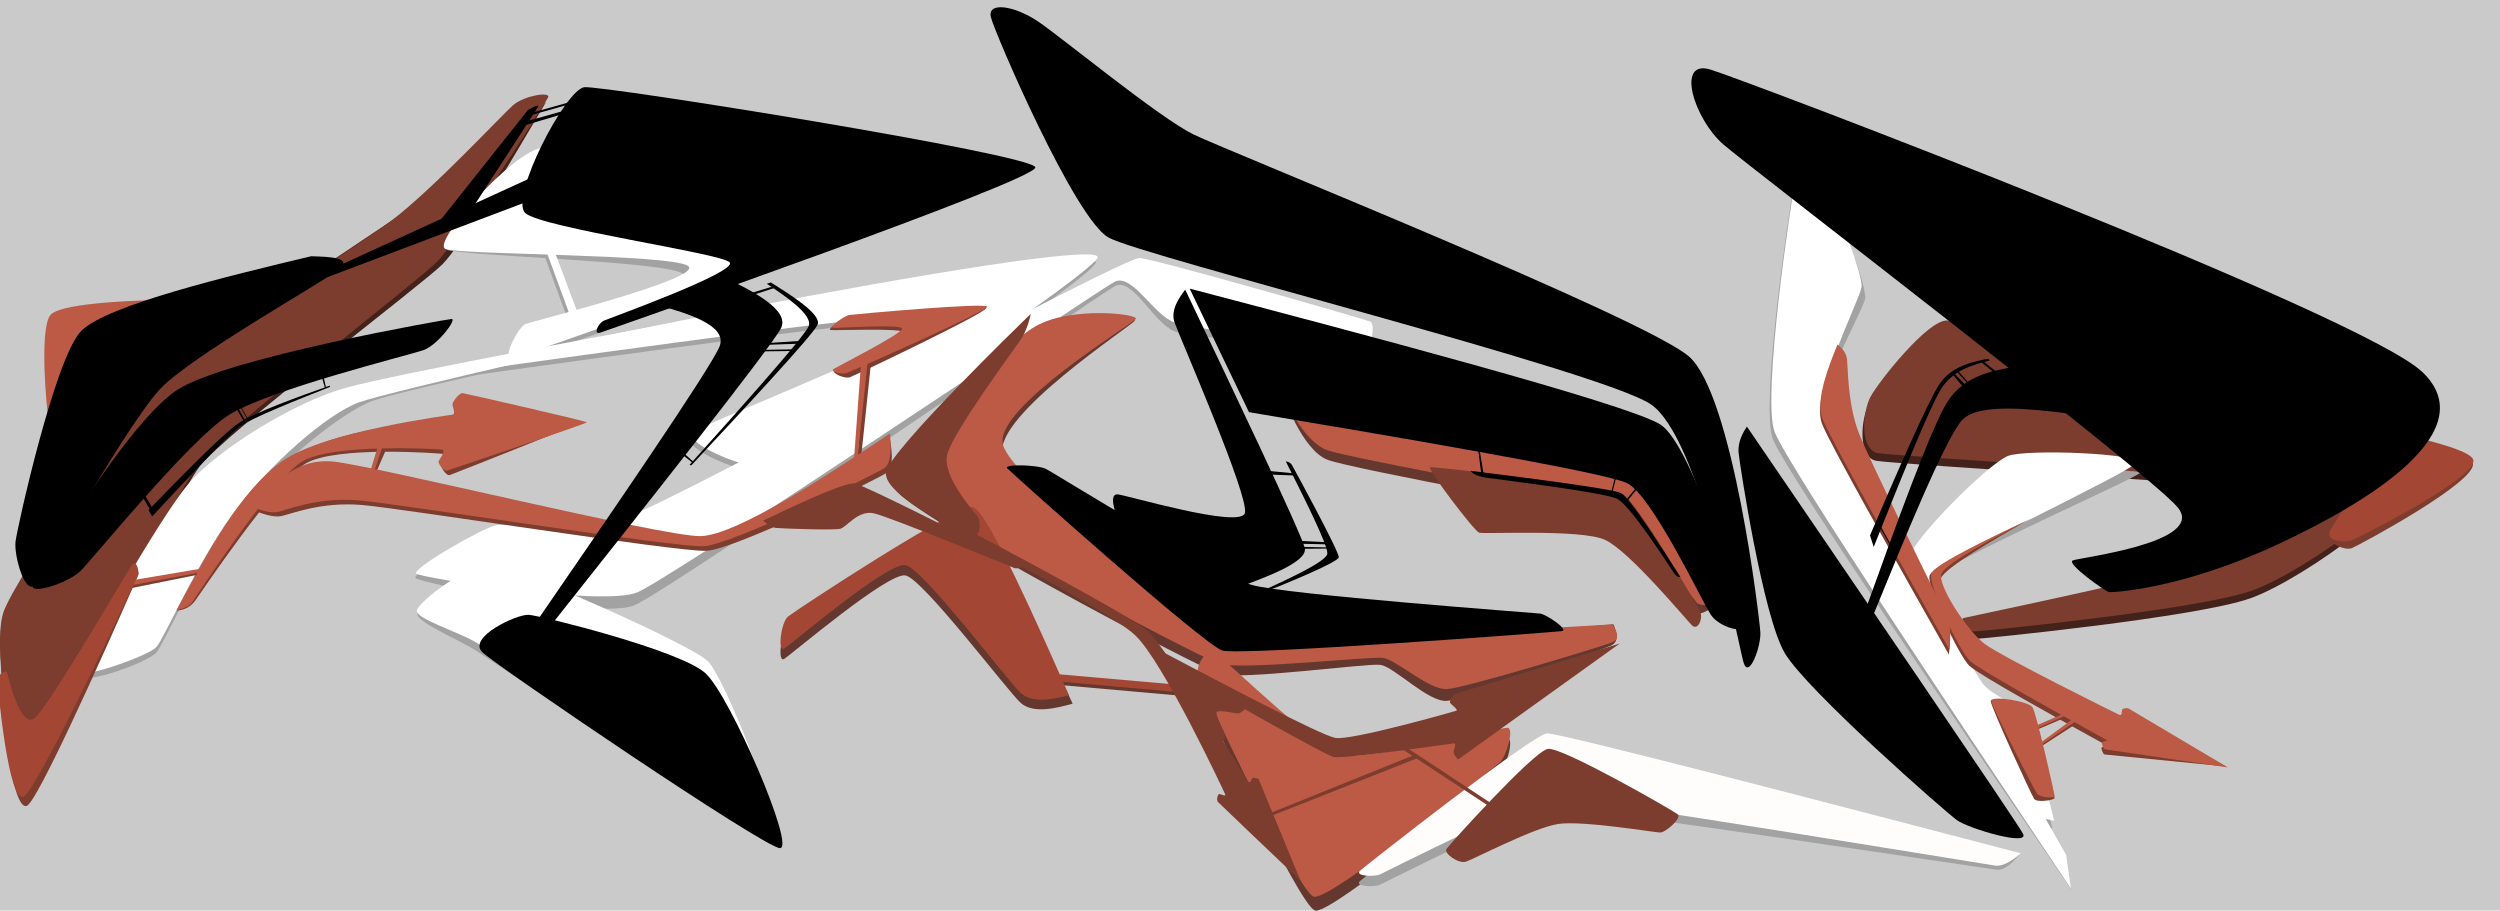 <?xml version="1.0" encoding="UTF-8"?>
<!-- Created with Inkscape (http://www.inkscape.org/) -->
<svg width="1570.2" height="571.92" version="1.1" viewBox="0 0 415.45 151.32" xmlns="http://www.w3.org/2000/svg">
 <g transform="translate(-8.312 -35.363)" type="delete">
  <rect x="-1.517" y="-.833" width="442.15" height="199.51" fill="#cacaca" stroke-width=".553"/>
 </g>
 <g id="letter_r_shadow" transform="translate(-8.312 -35.363)" type="layer">
  <path d="m8.9 137.38c-1.933 6.104 2.067 30.415 3.884 29.01 1.817-1.405 24.496-48.103 28.728-53.544s37.087-30.291 40.346-33.582 11.979-18.096 17.216-26.988c-3.718 3.522-7.908 7.492-17.227 14.02-9.319 6.528-40.46 26.722-45.381 31.241-4.921 4.519-25.632 33.739-27.565 39.843z" fill="#43221b" stop-color="#000000" style="-inkscape-stroke:none;font-variation-settings:normal"/>
  <g fill="#a2a2a2">
   <path d="m34.261 143.83c-1.458 1.675-13.355 5.974-12.978 3.463 0.377-2.51 13.169-24.864 17.964-30.539s17.513-13.641 26.198-16.06c8.685-2.419 47.077-9.474 73.099-14.256-23.65 5.122-63.139 13.674-68.297 15.532-5.158 1.858-16.366 10.915-22.923 19.471-6.557 8.556-11.605 20.714-13.062 22.389z" stop-color="#000000" style="-inkscape-stroke:none;font-variation-settings:normal"/>
   <path d="m77.667 137.28c0.277-1.444 8.394-7.765 12.47-7.19 4.075 0.575 32.661 13.205 35.529 16.014 2.868 2.809 13.007 28.472 10.088 28.248-2.919-0.224-45.425-29.021-48.353-30.882-2.927-1.861-10.012-4.746-9.734-6.191z" stop-color="#000000" style="-inkscape-stroke:none;font-variation-settings:normal"/>
   <path d="m89.335 123.3c-1.06 0.602-12.958 7.36-11.93 8.161 1.027 0.801 30.546 6.91 36.313 4.492s76.922-51.455 79.881-53.039c2.959-1.585 6.492 6.377 10.059 7.567 3.567 1.19 30.56 3.385 31.68 3.315 1.12-0.07 1.035-4.597 0.109-4.989-0.926-0.391-35.653-10.469-37.29-10.291-1.637 0.179-18.713 9.011-38.527 19.428-19.814 10.417-42.564 22.553-48.735 24.789-6.17 2.236-18.128 0.34-19.314 0.152s-1.186-0.188-2.246 0.414z" stop-color="#000000" style="-inkscape-stroke:none;font-variation-settings:normal"/>
   <path d="m123.24 108c-2.411 1.709 11.364 7.898 16.412 5.791 5.048-2.107 51.383-33.041 50.788-34.888-0.596-1.848-29.636 2.916-59.001 8.584-29.364 5.668-53.822 11.329-51.641 11.189 2.181-0.141 77.851-11.188 83.242-10.111s-37.39 17.726-39.8 19.435z" stop-color="#000000" style="-inkscape-stroke:none;font-variation-settings:normal"/>
   <path d="m98.167 60.768c-4.661 0.319-17.992 15.036-15.649 16.086s36.597 1.874 39.335 4.024c2.738 2.15-25.16 8.738-26.459 9.195s-4.098 6.235-2.376 5.771c1.722-0.463 61.181-21.188 61.407-23.183s-51.597-12.211-56.258-11.892z" stop-color="#000000" style="-inkscape-stroke:none;font-variation-settings:normal"/>
   <path d="m98.355 76.688 4.528 12.336 1.191-0.676-4.374-11.67z" stop-color="#000000" style="-inkscape-stroke:none;font-variation-settings:normal"/>
  </g>
 </g>
 <g id="letter_d_shadow" transform="translate(-8.312 -35.363)" type="layer">
  <path d="m196.85 88.703c-0.675 0.896-23.365 15.773-21.911 22.052 1.454 6.279 33.799 31.422 37.588 32.452 3.789 1.03 42.384-2.257 63.903-4.09 0.424 1.035 1.142 2.785-0.382 3.522s-24.226 8.97-27.319 9.196-8.739-5.68-11.032-5.986c-2.293-0.305-23.349 2.623-26.868 1.48-3.519-1.143-51.832-26.662-53.687-30.659-1.855-3.997 18.362-22.806 24.158-26.289 5.795-3.483 16.226-2.574 15.551-1.678z" fill="#64382e" stop-color="#000000" style="-inkscape-stroke:none;font-variation-settings:normal"/>
  <path d="m207.38 149.43c-0.524-1.417 1.357-4.925 2.913-3.853s17.049 16.031 20.796 17.018c3.747 0.987 26.356-4.507 27.665-4.579 1.308-0.072-0.123 4.725-1.154 5.721-1.031 0.996-28.043 23.707-30.75 22.934-2.707-0.773-18.946-35.823-19.47-37.24z" fill="#64382e" stop-color="#000000" style="-inkscape-stroke:none;font-variation-settings:normal"/>
  <path d="m234.31 181.78c0.958-0.863 28.82-22.75 31.072-22.859 2.251-0.11 52.121 11.896 78.672 18.288-0.832 0.988-2.399 2.849-3.939 2.681-1.54-0.168-69.495-10.434-73.476-10.331s-27.846 12.315-28.965 12.811c-1.119 0.496-4.321 0.272-3.364-0.591z" fill="#a2a2a2" stop-color="#000000" style="-inkscape-stroke:none;font-variation-settings:normal"/>
  <g fill="#64382e">
   <path d="m139.27 139.53c-1.199 0.99-1.77 5.995-0.657 5.338s17.267-14.457 20.176-13.881c2.91 0.575 17.038 19.322 19.158 21.196s6.06 0.812 8.619 0.122c-5.22-11.253-14.071-30.331-16.531-30.952-2.46-0.621-29.567 17.186-30.766 18.176z" stop-color="#000000" style="-inkscape-stroke:none;font-variation-settings:normal"/>
   <path d="m182.9 147.86 26.913 2.358 0.029 1.23-26.398-2.34z" stop-color="#000000" style="-inkscape-stroke:none;font-variation-settings:normal"/>
   <path d="m221.54 99.61c-0.221 1.828 3.349 10.543 7.291 12.126s45.962 9.084 48.268 9.996 12.845 15.136 13.232 15.53c0.387 0.394 2.75-0.835 2.606-1.244s-9.091-18.331-12.237-20.199c-3.146-1.868-50.822-17.659-52.205-18.05-1.383-0.391-6.733 0.013-6.954 1.841z" stop-color="#000000" style="-inkscape-stroke:none;font-variation-settings:normal"/>
  </g>
 </g>
 <g id="letter_p_shadow" transform="translate(-8.312 -35.363)" type="layer">
  <path d="m306.15 67.931c-0.272 0.838-5.452 34.829-3.203 40.46 2.249 5.631 32.108 49.278 49.579 74.816l-1.165-4.489c-14.335-25.203-38.453-67.606-40.152-72.573-1.699-4.967 6.806-19.208 7.057-21.227 0.251-2.02-4.376-14.356-5.504-15.885s-6.34-1.939-6.612-1.101z" fill="#a2a2a2" stop-color="#000000" style="-inkscape-stroke:none;font-variation-settings:normal"/>
  <path d="m331.64 89.913c3.158 0.286 72.089 18.623 76.492 22.504 4.403 3.881-16.96 19.231-25.887 22.383-8.926 3.152-44.022 6.668-45.926 6.766-1.905 0.098-2.848-1.992-1.911-2.237 0.937-0.244 37.59-7.818 43.694-10.27 6.104-2.452 11.686-11.272 8.449-12.123s-63.395-4.44-66.456-4.997c-3.061-0.557-2.564-6.806-1.262-9.3 1.303-2.494 9.648-13.014 12.806-12.727z" fill="#43221b" stop-color="#000000" style="-inkscape-stroke:none;font-variation-settings:normal"/>
  <path d="m341.7 112.41c-3.191 1.202-16.618 14.513-16.726 17.632-0.108 3.119 8.878 18.392 14.491 27.93l8.313 14.715 1.603 0.359c-1.583-6.368-3.855-15.514-4.931-17.488-1.076-1.974-5.237-3.155-6.928-5.296-1.69-2.141-9.619-16.951-8.742-18.458 0.877-1.506 18.042-9.57 26.069-13.342 8.027-3.771 11.647-5.472 10.102-5.98-1.544-0.508-20.061-1.275-23.252-0.073z" fill="#a2a2a2" stop-color="#000000" style="-inkscape-stroke:none;font-variation-settings:normal"/>
 </g>
 <g id="letter_r" transform="translate(-8.312 -35.363)" type="layer">
  <path d="m8.862 137.17c-1.977 5.942 1.871 28.101 3.705 26.644 1.834-1.457 24.928-46.627 29.109-51.917 4.181-5.29 35.96-29.691 39.27-33.034 3.31-3.343 17.997-26.309 18.454-27.319 0.457-1.011-3.972-0.302-5.803 1.28-1.83 1.582-13.202 13.871-20.28 19.233-7.078 5.362-33.125 21.239-37.329 25.244-4.204 4.005-25.148 33.927-27.125 39.869z" fill="#7c3c2e" stop-color="#000000" style="-inkscape-stroke:none;font-variation-settings:normal"/>
  <g fill="#fff">
   <path d="m34.315 142.87c-1.375 1.575-13.647 5.745-13.392 4.154 0.255-1.591 13.93-25.631 18.664-31.221s17.452-13.558 26.136-15.977c8.685-2.419 47.077-9.474 73.099-14.256-24.615 5.545-65.716 14.803-70.874 16.661s-14.94 10.29-20.981 18.574c-6.041 8.283-11.278 20.491-12.653 22.065z" stop-color="#000000" style="-inkscape-stroke:none;font-variation-settings:normal"/>
   <path d="m77.577 136.8c0.282-1.399 8.691-8.063 12.802-7.531 4.112 0.532 32.698 13.163 35.565 15.972s13.007 28.472 10.085 28.217-45.462-29.389-48.41-31.226-10.325-4.033-10.043-5.432z" stop-color="#000000" style="-inkscape-stroke:none;font-variation-settings:normal"/>
   <path d="m90.787 122.64c-2.259 0.428-14.303 7.34-13.261 8.069 1.042 0.73 30.949 5.5 36.706 3.085s76.327-50.019 79.264-51.585c2.936-1.566 6.473 5.534 10.024 6.75s30.402 4.507 31.544 4.493c1.143-0.014 1.872-4.268 0.939-4.658s-36.765-10.704-38.409-10.544c-1.644 0.16-18.316 8.717-37.908 18.983-19.592 10.266-42.342 22.402-48.513 24.638-6.17 2.236-18.128 0.34-20.387 0.768z" stop-color="#000000" style="-inkscape-stroke:none;font-variation-settings:normal"/>
   <path d="m123.52 107.14c-2.411 1.709 11.364 7.898 16.412 5.791 5.048-2.107 51.383-33.041 50.788-34.888s-29.636 2.916-59.001 8.584c-29.364 5.668-53.822 11.329-51.641 11.189s77.851-11.188 83.242-10.111c5.391 1.077-37.39 17.726-39.8 19.435z" stop-color="#000000" style="-inkscape-stroke:none;font-variation-settings:normal"/>
   <path d="m98.414 59.952c-4.693 0.368-18.475 15.774-16.082 16.776 2.393 1.002 37.494 0.833 40.331 2.83 2.837 1.998-25.641 9.143-26.965 9.624-1.324 0.481-4.124 6.259-2.402 5.795 1.722-0.463 61.181-21.188 61.407-23.183 0.227-1.995-51.597-12.211-56.29-11.842z" stop-color="#000000" style="-inkscape-stroke:none;font-variation-settings:normal"/>
   <path d="m98.634 75.823 4.528 12.336 1.191-0.676-4.374-11.67z" stop-color="#000000" style="-inkscape-stroke:none;font-variation-settings:normal"/>
  </g>
 </g>
 <g id="letter_d" transform="translate(-8.312 -35.363)" type="layer">
  <path d="m197.06 88.383c-0.631 0.86-23.517 14.703-22.094 20.818 1.423 6.115 33.768 31.259 37.551 32.347 3.783 1.089 42.277-1.172 63.74-2.432 0.552 0.879 1.486 2.364-0.029 2.988-1.515 0.624-24.376 7.592-27.449 7.772-3.074 0.18-8.393-4.915-10.686-5.189-2.293-0.274-23.712 2.123-27.249 0.952s-51.851-26.689-53.777-30.627c-1.926-3.938 17.59-22.176 23.419-25.48 5.829-3.303 17.206-2.009 16.574-1.149z" fill="#bc5a45" stop-color="#000000" style="-inkscape-stroke:none;font-variation-settings:normal"/>
  <path d="m207.38 147.69c-0.516-1.397 1.365-4.905 2.921-3.834 1.556 1.071 17.049 16.031 20.796 17.018 3.747 0.987 26.356-4.507 27.665-4.579 1.308-0.072-0.123 4.725-1.161 5.701-1.039 0.976-28.255 23.155-30.962 22.382-2.707-0.773-18.742-35.291-19.258-36.688z" fill="#bc5a45" stop-color="#000000" style="-inkscape-stroke:none;font-variation-settings:normal"/>
  <path d="m234.32 180.06c0.958-0.863 28.82-22.75 31.073-22.825 2.253-0.076 52.178 12.984 78.759 19.937-0.944 0.776-2.723 2.239-4.264 2.038s-69.277-11.393-73.249-11.33c-3.972 0.063-27.837 12.275-28.955 12.771-1.119 0.496-4.321 0.272-3.364-0.591z" fill="#fffcfc" stop-color="#000000" style="-inkscape-stroke:none;font-variation-settings:normal"/>
  <path d="m139.27 137.81c-1.199 0.99-1.77 5.995-0.657 5.338s17.267-14.457 20.176-13.881c2.91 0.575 17.038 19.322 19.112 21.22 2.073 1.898 5.7 0.994 8.055 0.408-5.017-11.356-13.522-30.609-15.951-31.246-2.429-0.637-29.536 17.171-30.735 18.161z" fill="#a34734" stop-color="#000000" style="-inkscape-stroke:none;font-variation-settings:normal"/>
  <path d="m183.07 147.31 26.913 2.358 0.029 1.23-26.398-2.34z" fill="#a34734" stop-color="#000000" style="-inkscape-stroke:none;font-variation-settings:normal"/>
  <path d="m221.5 99.481c-0.221 1.828 3.382 9.239 7.328 10.68 3.946 1.441 45.966 8.942 48.271 9.854 2.305 0.912 12.845 15.136 13.224 15.565 0.379 0.429 2.482 0.429 2.338 0.02s-8.843-19.501-11.976-21.434c-3.132-1.933-50.809-17.724-52.192-18.068-1.384-0.344-6.773 1.554-6.994 3.383z" fill="#bc5a45" stop-color="#000000" style="-inkscape-stroke:none;font-variation-settings:normal"/>
 </g>
 <g id="letter_p" transform="translate(-8.312 -35.363)" type="layer">
  <path d="m306.44 66.662c-0.261 0.823-5.441 34.815-3.209 40.5 2.232 5.685 31.886 49.968 49.237 75.879l-0.806-5.606c-14.335-25.203-38.453-67.606-40.204-72.611-1.751-5.004 5.987-19.8 6.208-21.782s-4.086-13.333-5.129-14.802c-1.043-1.468-5.836-2.402-6.097-1.578z" fill="#fff" stop-color="#000000" style="-inkscape-stroke:none;font-variation-settings:normal"/>
  <path d="m331.93 88.629c3.158 0.286 72.089 18.623 76.492 22.504 4.403 3.881-16.96 19.231-25.887 22.383-8.926 3.152-44.022 6.668-45.926 6.766s-2.848-1.992-1.911-2.237c0.937-0.244 37.59-7.818 43.694-10.27 6.104-2.452 11.686-11.272 8.449-12.123-3.237-0.851-63.395-4.44-66.456-4.997s-2.564-6.806-1.262-9.3c1.303-2.494 9.648-13.014 12.806-12.727z" fill="#7c3c2e" stop-color="#000000" style="-inkscape-stroke:none;font-variation-settings:normal"/>
  <path d="m342 111.13c-3.191 1.202-16.618 14.513-16.726 17.632-0.108 3.119 8.878 18.392 14.491 27.93l8.313 14.715 1.603 0.359c-1.583-6.368-3.855-15.514-4.931-17.488-1.076-1.974-5.237-3.155-6.928-5.296-1.69-2.141-9.57-16.859-8.208-18.651s32.599-16.468 33.681-18.038c1.082-1.57-18.105-2.365-21.296-1.163z" fill="#fff" stop-color="#000000" style="-inkscape-stroke:none;font-variation-settings:normal"/>
 </g>
 <g id="letter_r_pieces" transform="translate(-8.312 -35.363)" type="layer">
  <path d="m37.704 136.85c6.189-10.053 12.952-21.041 20.048-25.858 7.096-4.818 25.788-5.944 26.323-6.01 0.534-0.066-0.131-1.303-0.064-1.74 0.067-0.437 1.131-1.86 1.652-1.806 0.521 0.053 19.182 3.945 19.146 4.125-0.037 0.18-21.199 8.574-21.765 8.748s-1.41-1.229-1.367-1.482c0.043-0.253 1.379-1.871 0.578-2.006-0.801-0.135-18.119-1.429-23.175 1.578-5.056 3.007-17.361 21.474-18.35 22.812-0.989 1.338-2.275 1.528-3.025 1.639z" fill="#7c3c2e" stop-color="#000000" style="-inkscape-stroke:none;font-variation-settings:normal"/>
  <path d="m50.382 120.14c2.813-3.221 6.981-7.992 13.666-7.358s55.071 12.576 61.14 12.394 21.44-10.976 30.895-17.616c0.344 1.982 0.939 5.407-0.356 6.338-1.295 0.931-25.274 12.775-30.018 13-4.744 0.225-50.202-6.998-57.177-7.612-6.975-0.614-12.138 1.616-13.541 1.855-1.403 0.239-3.242-0.473-4.609-1.002z" fill="#7c3c2e" stop-color="#000000" style="-inkscape-stroke:none;font-variation-settings:normal"/>
  <path d="m37.629 136.8c5.082-9.526 10.636-19.938 17.668-24.863 7.032-4.925 27.633-7.558 28.223-7.669 0.591-0.111-0.075-1.347-0.008-1.784 0.067-0.437 1.131-1.86 1.69-1.788 0.559 0.072 20.685 4.674 20.649 4.854-0.037 0.18-22.664 7.862-23.269 8.019-0.605 0.156-1.448-1.247-1.404-1.5 0.043-0.253 1.379-1.871 0.573-1.989-0.806-0.118-18.224-1.073-23.241 1.987-5.017 3.06-17.737 22.636-18.285 23.405-0.548 0.769-1.874 1.131-2.596 1.328z" fill="#bc5a45" stop-color="#000000" style="-inkscape-stroke:none;font-variation-settings:normal"/>
  <path d="m151.88 96.683-1.148 15.743 0.594-0.262 1.672-15.959z" fill="#7c3c2e" stop-color="#000000" style="-inkscape-stroke:none;font-variation-settings:normal"/>
  <path d="m146.35 90.212c0.819 0.099 12.096-0.387 12.216 0.407 0.12 0.793-10.956 5.845-11.593 6.255-0.637 0.41 1.681 1.528 2.62 1.163 0.939-0.365 22.569-10.653 22.579-11.464 0.01-0.811-21.778 1.29-22.599 1.422s-4.043 2.118-3.224 2.217z" fill="#7c3c2e" stop-color="#000000" style="-inkscape-stroke:none;font-variation-settings:normal"/>
  <path d="m50.663 119.76c2.554-3.347 6.336-8.304 12.954-7.703 6.617 0.602 55.003 12.543 61.112 12.398 6.108-0.145 21.821-10.617 31.486-17.059 0.134 1.783 0.365 4.867-0.958 5.771-1.323 0.904-25.303 12.749-30.046 12.973-4.744 0.225-50.202-6.998-57.177-7.612-6.975-0.614-12.138 1.616-13.456 1.896-1.317 0.28-2.807-0.262-3.915-0.666z" fill="#bc5a45" stop-color="#000000" style="-inkscape-stroke:none;font-variation-settings:normal"/>
  <path d="m146.75 89.84c0.799 0.071 11.426-0.68 11.473 0.14 0.047 0.82-10.769 6.3-11.406 6.71-0.637 0.41 1.355 0.99 2.306 0.623 0.952-0.367 23.205-10.198 23.241-10.972 0.037-0.774-22.112 1.241-22.927 1.368-0.815 0.128-3.486 2.06-2.687 2.131z" fill="#bc5a45" stop-color="#000000" style="-inkscape-stroke:none;font-variation-settings:normal"/>
  <path d="m38.163 87.507c-0.955 0.558-9.838 3.824-12.472 6.418-2.635 2.594-6.077 12.324-6.347 12.862s-2.088 0.872-2.444-0.844c-0.356-1.717-1.603-15.324 0.319-17.504 1.923-2.18 16.955-2.465 18.073-2.428 1.118 0.036 3.825 0.939 2.87 1.497z" fill="#7c3c2e" stop-color="#000000" style="-inkscape-stroke:none;font-variation-settings:normal"/>
  <path d="m151.38 95.921-1.148 15.743 0.594-0.262 1.672-15.959z" fill="#bc5a45" stop-color="#000000" style="-inkscape-stroke:none;font-variation-settings:normal"/>
  <path d="m37.665 86.744c-0.955 0.558-9.838 3.824-12.472 6.418-2.635 2.594-6.077 12.324-6.347 12.862s-2.088 0.872-2.444-0.844c-0.356-1.717-1.603-15.324 0.319-17.504 1.923-2.18 16.955-2.465 18.073-2.428 1.118 0.036 3.825 0.939 2.87 1.497z" fill="#bc5a45" stop-color="#000000" style="-inkscape-stroke:none;font-variation-settings:normal"/>
  <path d="m71.602 110.31-1.51 3.042 0.911 0.071 1.363-3.118z" fill="#7c3c2e" stop-color="#000000" style="-inkscape-stroke:none;font-variation-settings:normal"/>
  <path d="m71.103 109.55-1.179 3.878 0.649 0.095 1.295-3.978z" fill="#bc5a45" stop-color="#000000" style="-inkscape-stroke:none;font-variation-settings:normal"/>
  <path d="m8.129 150.18c-0.048-1.001 1.385-1.789 1.539-1.38s2.228 9.718 4.641 7.583c2.413-2.135 15.086-24.143 15.926-25.519 0.841-1.376 1.22-0.339 1.042 0.087-0.178 0.426-15.762 36.163-18.344 38.218-2.582 2.055-4.756-17.988-4.804-18.989z" fill="#7c3c2e" stop-color="#000000" style="-inkscape-stroke:none;font-variation-settings:normal"/>
  <path d="m30.023 132.31 11.099-1.874-0.144 0.482-11.22 2.247z" fill="#7c3c2e" stop-color="#000000" style="-inkscape-stroke:none;font-variation-settings:normal"/>
  <path d="m30.388 131.77 11.099-1.874-0.35 0.664-11.015 2.064z" fill="#bc5a45" stop-color="#000000" style="-inkscape-stroke:none;font-variation-settings:normal"/>
  <path d="m7.899 148.44c-0.031-1.003 1.402-1.791 1.556-1.381 0.153 0.41 2.228 9.718 4.654 7.604s15.181-23.99 16.032-25.292c0.851-1.302 1.332 1.054 1.149 1.48-0.183 0.425-16.327 34.93-18.935 36.802-2.608 1.872-4.425-18.209-4.456-19.212z" fill="#a34734" stop-color="#000000" style="-inkscape-stroke:none;font-variation-settings:normal"/>
 </g>
 <g id="letter_d_pieces" transform="translate(-8.312 -35.363)" fill="#7c3c2e" type="layer">
  <path d="m178.8 88.303c-0.799 0.774-22.418 21.74-23.228 25.471-0.811 3.731 12.661 10.198 14.214 10.65 1.553 0.452 1.494-2.469 1.043-3.157s-6.032-6.683-5.107-10.379c0.925-3.696 11.015-17.313 12.215-19.089 1.2-1.775 1.633-4.11 1.648-4.191 0.015-0.081 0.015-0.081-0.784 0.694z" stop-color="#000000" style="-inkscape-stroke:none;font-variation-settings:normal"/>
  <path d="m163.93 120.66c12.078 6.383 32.118 16.974 35.081 19.542s16.321 24.41 16.712 25.005c0.391 0.595 0.637-0.517 0.709-0.58 0.072-0.062 0.979 0.087 1.028 0.193 0.049 0.105 4.639 11.239 6.977 16.91-4.689-4.459-13.353-12.698-13.7-13.07-0.347-0.373-0.052-1.285 0.166-1.342 0.218-0.057 1.218 0.533 1.002 0.032-0.216-0.501-10.283-21.997-14.924-26.397-4.641-4.399-31.064-17.73-31.99-18.238s-1.014-1.511-1.062-2.055z" stop-color="#000000" style="-inkscape-stroke:none;font-variation-settings:normal"/>
  <path d="m178.58 129.51c-9.588-4.872-26.587-13.511-28.232-13.799-1.645-0.289-10.338 3.845-15.241 6.176 0.51 0.417 1.355 1.107 2.134 1.204 0.779 0.097 9.642 0.421 10.716 0.141 1.073-0.279 2.943-3.153 5.572-2.57 2.63 0.584 22.941 8.945 23.35 9.098 0.409 0.154 1.257-0.112 1.702-0.251z" stop-color="#000000" style="-inkscape-stroke:none;font-variation-settings:normal"/>
  <path d="m245.97 113.01c0.577-0.172 29.691 3.274 32.078 4.571 2.386 1.296 12.268 18.305 12.8 19.443 0.532 1.137-0.389 3.188-1.347 2.274s-10.461-12.439-14.501-14.239-20.035-0.895-20.887-1.18c-0.853-0.285-8.72-10.697-8.143-10.868z" stop-color="#000000" style="-inkscape-stroke:none;font-variation-settings:normal"/>
  <path d="m201.43 143.66c9.746 5.138 26.236 13.831 28.772 14.329 2.536 0.498 19.709-4.368 20.119-4.522 0.41-0.154-0.911-1.043-1.036-1.323-0.125-0.28 0.361-1.301 0.767-1.442 0.406-0.141 18.152-5.564 27.421-8.397l-26.867 19.273c-0.329-0.386-0.734-0.861-0.745-1.221-0.011-0.36 0.609-1.497 0.034-1.457-0.575 0.04-18.403 2.672-20.005 2.248-1.602-0.424-18.125-9.841-27.307-15.075l-1.153-2.415z" stop-color="#000000" style="-inkscape-stroke:none;font-variation-settings:normal"/>
  <path d="m203.29 146.37 7.978 12.885c0.276-0.495 0.723-1.294 0.622-1.692-0.1-0.398-1.644-3.449-1.394-3.872 0.25-0.422 3.237 0.253 3.6 0.242 0.364-0.011 1.561-1.056 1.429-1.149-0.132-0.092-8.101-4.255-12.235-6.415z" stop-color="#000000" style="-inkscape-stroke:none;font-variation-settings:normal"/>
  <path d="m248.68 176.45c0.471-0.711 14.528-16.294 16.872-16.64 2.343-0.347 20.818 10.264 21.562 10.873 0.744 0.609-2.013 3.034-2.92 3.028-0.907-5e-3 -12.975-2.045-16.999-1.414s-14.009 5.852-15.268 6.255c-1.259 0.403-3.718-1.39-3.247-2.101z" stop-color="#000000" style="-inkscape-stroke:none;font-variation-settings:normal"/>
  <path d="m242.35 159.79 14.623 9.634-0.57 0.341-14.955-9.837z" stop-color="#000000" style="-inkscape-stroke:none;font-variation-settings:normal"/>
  <path d="m243.33 160.83-23.947 9.65 0.361 0.397 24.102-9.522z" stop-color="#000000" style="-inkscape-stroke:none;font-variation-settings:normal"/>
 </g>
 <g id="letter_p_pieces" transform="translate(-8.312 -35.363)" type="layer">
  <path d="m387.18 108.14c1.265 1.052 11.205 4.986 12.295 6.996s-3.575 7.521-4.077 8.949c-0.502 1.428 2.524 2.868 3.759 2.361 1.236-0.507 21.048-11.152 20.078-14.13s-26.537-6.814-27.467-6.883c-0.93-0.069-5.854 1.654-4.589 2.706z" fill="#7c3c2e" stop-color="#000000" style="-inkscape-stroke:none;font-variation-settings:normal"/>
  <path d="m345.1 121.92c-5.942 2.846-15.395 7.372-16.105 9.025-0.71 1.653 4.877 13.482 6.592 15.068 1.716 1.585 14.941 8.885 22.861 13.256-0.355 0.089-0.837 0.21-0.907 0.368-0.07 0.157 0.247 1.064 0.518 1.106 0.271 0.041 13.33 1.327 20.125 1.996-5.474-2.97-15.934-8.645-16.193-8.775-0.259-0.13-0.975-0.018-1.069 0.155-0.094 0.172 0.031 1.129-0.482 0.901-0.513-0.228-19.429-9.592-22.365-11.782-2.936-2.19-7.982-9.909-7.248-11.741 0.734-1.831 8.823-6.459 14.273-9.577z" fill="#7c3c2e" stop-color="#000000" style="-inkscape-stroke:none;font-variation-settings:normal"/>
  <path d="m387.09 107.89c1.3 0.981 11.545 4.09 12.652 6.108 1.107 2.018-3.779 8.373-4.317 9.809-0.538 1.437 2.558 1.837 3.798 1.314 1.24-0.523 21.056-10.483 20.086-13.385-0.97-2.902-26.542-7.069-27.477-7.13-0.935-0.061-6.043 2.303-4.743 3.284z" fill="#a34734" stop-color="#000000" style="-inkscape-stroke:none;font-variation-settings:normal"/>
  <path d="m339.14 151.89c0.016 0.952 6.738 15.532 7.199 16.226s3.398 0.195 3.393-0.126c-6e-3 -0.321-3.041-13.291-3.73-14.327-0.689-1.036-6.879-2.725-6.862-1.773z" fill="#7c3c2e" stop-color="#000000" style="-inkscape-stroke:none;font-variation-settings:normal"/>
  <path d="m345.95 121.47c-6.141 2.903-15.91 7.522-16.673 9.147-0.764 1.625 4.682 13.011 6.387 14.564 1.705 1.553 14.93 8.852 22.851 13.224-0.355 0.089-0.837 0.21-0.907 0.368-0.07 0.157 0.247 1.064 0.521 1.119 0.275 0.055 13.52 1.993 20.412 3.001-5.571-3.31-16.216-9.633-16.479-9.779s-0.98-0.033-1.073 0.14c-0.094 0.172 0.031 1.129-0.482 0.901-0.513-0.228-19.429-9.592-22.365-11.782-2.936-2.19-7.982-9.909-7.181-11.705 0.801-1.796 9.278-6.218 14.99-9.198z" fill="#bc5a45" stop-color="#000000" style="-inkscape-stroke:none;font-variation-settings:normal"/>
  <path d="m352.6 155.44-5.327 3.592-0.039 0.549 5.905-3.809z" fill="#7c3c2e" stop-color="#000000" style="-inkscape-stroke:none;font-variation-settings:normal"/>
  <path d="m346.14 156.45 4.811-2.046 0.395 0.277-5.003 2.142z" fill="#7c3c2e" stop-color="#000000" style="-inkscape-stroke:none;font-variation-settings:normal"/>
  <path d="m339.23 151.84c0.042 0.947 7.108 14.714 7.568 15.394s2.986 0.801 2.972 0.482c-0.014-0.319-3.02-13.812-3.707-14.83-0.687-1.018-6.874-1.993-6.833-1.046z" fill="#bc5a45" stop-color="#000000" style="-inkscape-stroke:none;font-variation-settings:normal"/>
  <path d="m346.13 156.17 5.15-2.236 0.441 0.241-5.308 2.427z" fill="#bc5a45" stop-color="#000000" style="-inkscape-stroke:none;font-variation-settings:normal"/>
  <path d="m313.61 93.466c-1.407 3.471-3.693 9.113-2.532 12.28 1.161 3.167 13.502 24.97 21.098 38.388 0.153-1.278 0.422-3.525-0.261-5.084-0.683-1.558-12.944-26.098-14.801-30.974-1.857-4.876-1.769-10.989-1.931-12.195-0.162-1.207-0.984-1.911-1.572-2.415z" fill="#7c3c2e" stop-color="#000000" style="-inkscape-stroke:none;font-variation-settings:normal"/>
  <path d="m352.74 154.87-5.462 4.005 0.088 0.381 5.959-4.084z" fill="#bc5a45" stop-color="#000000" style="-inkscape-stroke:none;font-variation-settings:normal"/>
  <path d="m313.67 92.604c-1.407 3.471-3.693 9.113-2.532 12.28 1.161 3.167 13.502 24.97 21.098 38.388 0.153-1.278 0.422-3.525-0.261-5.084-0.683-1.558-12.944-26.098-14.801-30.974-1.857-4.876-1.769-10.989-1.931-12.195-0.162-1.207-0.984-1.911-1.572-2.415z" fill="#bc5a45" stop-color="#000000" style="-inkscape-stroke:none;font-variation-settings:normal"/>
 </g>
 <g id="letter_r_fill" transform="translate(-8.312 -35.363)" type="layer">
  <path d="m95.614 70.775c-2.727-2.453 6.715-20.614 9.81-20.922 3.095-0.308 74.757 11.167 74.946 13.33 0.189 2.163-71.073 27.046-72.302 27.447s-0.37-1.573 0.643-2.002c1.012-0.429 22.398-8.145 20.849-9.681s-31.218-5.719-33.946-8.172z" stop-color="#000000" style="-inkscape-stroke:none;font-variation-settings:normal"/>
  <path d="m88.503 143.78c2.648 2.471 46.613 32.328 49.386 32.521 2.773 0.194-8.208-25.205-12.304-29.027s-27.424-9.607-29.397-9.745c-1.973-0.138-10.333 3.78-7.685 6.251z" stop-color="#000000" style="-inkscape-stroke:none;font-variation-settings:normal"/>
  <path d="m14.145 132.49c1.603-1.966 15.647-27.249 20.959-32.68 5.313-5.432 26.701-17.496 29.411-19.579 2.709-2.083-1.476-2.2-4.506-2.285-13.665 3.265-33.788 8.072-38.155 12.371s-10.647 32.59-10.955 35.006 1.643 9.134 3.246 7.168z" stop-color="#000000" style="-inkscape-stroke:none;font-variation-settings:normal"/>
  <path d="m117.9 86.133c4.381 1.25 11.36 3.241 9.996 6.772-1.363 3.531-19.004 29.16-30.079 45.251l2.567 0.475c13.525-17.065 36.174-45.643 37.718-48.739 1.544-3.096-5.211-6.389-9.244-8.355l-10.958 4.596z" stop-color="#000000" style="-inkscape-stroke:none;font-variation-settings:normal"/>
  <path d="m63.02 80.251 33.978-15.546-0.854 4.084-33.33 12.596z" stop-color="#000000" style="-inkscape-stroke:none;font-variation-settings:normal"/>
  <path d="m83.341 88.374c-0.994 0.075-37.27 6.433-45.549 11.76-8.279 5.326-23.338 30.744-24.013 32.448-0.675 1.704 5.799-0.243 7.942-2.372 2.143-2.129 17.894-21.548 24.478-25.798 6.585-4.25 30.107-10.023 32.49-10.867 2.382-0.844 5.646-5.246 4.652-5.171z" stop-color="#000000" style="-inkscape-stroke:none;font-variation-settings:normal"/>
  <path d="m135.74 82.518c2.959 1.974 7.757 5.175 6.947 7.074-0.81 1.899-12.54 14.952-19.775 23.004l0.272 0.115c7.606-8.142 20.244-21.671 20.99-23.386s-4.57-5.028-7.769-7.021l-0.665 0.214z" stop-color="#000000" style="-inkscape-stroke:none;font-variation-settings:normal"/>
  <path d="m133.03 84.087 3.783-1.143 0.293 0.236-3.677 1.206z" stop-color="#000000" style="-inkscape-stroke:none;font-variation-settings:normal"/>
  <path d="m141.19 92.024-4.983 0.325-0.171 0.305 4.931-0.168z" stop-color="#000000" style="-inkscape-stroke:none;font-variation-settings:normal"/>
  <path d="m121.92 111.1 1.414 1.113 0.186-0.132-1.423-1.278z" stop-color="#000000" style="-inkscape-stroke:none;font-variation-settings:normal"/>
  <path d="m135.35 93.498 5.125-0.091-0.366 0.287-5.032 0.058z" stop-color="#000000" style="-inkscape-stroke:none;font-variation-settings:normal"/>
  <path d="m32.992 120.13c4.946-5.084 12.2-12.541 14.878-14.38 2.679-1.839 10.152-4.497 15.248-6.309 0 0 0.021 0.224 0.021 0.224-5.023 1.981-12.961 5.112-15.025 6.615-2.064 1.503-9.684 9.704-14.505 14.892l-0.617-1.042z" stop-color="#000000" style="-inkscape-stroke:none;font-variation-settings:normal"/>
  <path d="m62.479 99.695-0.37-1.602-0.278 0.058 0.463 1.66z" stop-color="#000000" style="-inkscape-stroke:none;font-variation-settings:normal"/>
  <path d="m47.659 103.37 1.293 2.201 0.207-0.166-1.243-2.226z" stop-color="#000000" style="-inkscape-stroke:none;font-variation-settings:normal"/>
  <path d="m49.412 105.06-1.109-1.979 0.104-0.028 1.163 1.988z" stop-color="#000000" style="-inkscape-stroke:none;font-variation-settings:normal"/>
  <path d="m32.132 118.16 1.187 2.006 0.386-0.284-1.296-2.17z" stop-color="#000000" style="-inkscape-stroke:none;font-variation-settings:normal"/>
  <path d="m86.384 70.634c3.923-6.036 11.075-17.042 11.364-17.548 0.289-0.506-1.508 0.337-1.757 0.629-0.249 0.292-10.206 12.839-15.406 19.392l5.799-2.472z" stop-color="#000000" style="-inkscape-stroke:none;font-variation-settings:normal"/>
  <path d="m96.917 54.032 6.101-1.706-0.067 0.371-6.368 1.784z" stop-color="#000000" style="-inkscape-stroke:none;font-variation-settings:normal"/>
  <path d="m96.225 55.396 6.101-1.706-0.085 0.503-6.519 1.935z" stop-color="#000000" style="-inkscape-stroke:none;font-variation-settings:normal"/>
 </g>
 <g id="letter_p_fill" transform="translate(-8.312 -35.363)" type="layer">
  <path d="m292.56 46.926c5.875 1.782 108.1 40.598 118.28 50.243 10.18 9.645-8.118 21.275-24.122 28.705s-27.439 7.964-27.948 7.886c-0.509-0.078-7.185-4.77-5.999-5.266 1.186-0.496 22.336-2.976 17.403-8.847-4.934-5.871-70.681-56.141-75.48-60.29-4.8-4.149-8.008-14.213-2.133-12.431z" stop-color="#000000" style="-inkscape-stroke:none;font-variation-settings:normal"/>
  <path d="m298.61 106.25c15.948 23.356 44.708 65.473 45.882 67.653 1.174 2.18-9.03-0.847-10.961-2.234s-25.003-21.621-28.631-27.784c-3.628-6.163-7.479-31.338-7.664-33.253s0.797-3.469 1.375-4.382z" stop-color="#000000" style="-inkscape-stroke:none;font-variation-settings:normal"/>
  <path d="m343.36 96.291c-3.724 0.615-8.662 1.431-11.439 5.874-2.777 4.443-8.766 21.111-13.283 33.681l0.992 1.695c4.84-11.882 12.059-29.604 14.818-32.439s11.718-1.742 17.726-1.01l-8.814-7.8z" stop-color="#000000" style="-inkscape-stroke:none;font-variation-settings:normal"/>
  <path d="m338.96 95.276c-2.562 0.645-6.106 1.538-8.086 4.721-1.98 3.183-7.324 16.576-11.186 26.256l-0.621-1.918c3.999-9.279 9.553-22.166 11.554-25.158 2.001-2.992 5.543-3.702 8.094-4.213l0.245 0.313z" stop-color="#000000" style="-inkscape-stroke:none;font-variation-settings:normal"/>
  <path d="m337.95 95.435 2.093 1.692-0.466 0.079-2.055-1.686z" stop-color="#000000" style="-inkscape-stroke:none;font-variation-settings:normal"/>
  <path d="m332.88 97.686 1.755 2.081 0.393-0.358-1.958-1.988z" stop-color="#000000" style="-inkscape-stroke:none;font-variation-settings:normal"/>
  <path d="m333.54 97.155 1.761 1.967 0.145-0.154-1.7-1.909z" stop-color="#000000" style="-inkscape-stroke:none;font-variation-settings:normal"/>
  <path d="m320.78 122.71 1.947 3.475-0.085 0.191-1.951-3.455z" stop-color="#000000" style="-inkscape-stroke:none;font-variation-settings:normal"/>
 </g>
 <g id="letter_d_fill" transform="translate(-8.312 -35.363)" type="layer">
  <path d="m172.99 38.261c0.686 2.709 13.945 33.483 19.552 36.587s81.938 22.205 90.09 27.693c8.152 5.488 14.524 39.749 15.401 42.833 0.877 3.084 2.945-2.577 2.816-4.918-0.129-2.341-4.566-39.491-11.86-45.847-7.294-6.357-76.666-34.127-82.363-36.915s-22.016-16.221-25.854-18.795c-3.838-2.574-8.468-3.348-7.782-0.638z" stop-color="#000000" style="-inkscape-stroke:none;font-variation-settings:normal"/>
  <path d="m206.01 83.322 9.857 20.534c21.887 3.684 58.668 9.875 62.781 11.768 4.112 1.893 12.569 19.793 13.973 21.903 1.404 2.11 5.691 3.199 5.503 1.775-0.188-1.425-8.324-29.942-13.926-33.416s-50.669-15.326-78.188-22.564z" stop-color="#000000" style="-inkscape-stroke:none;font-variation-settings:normal"/>
  <path d="m175.7 113.19c0.684 0.744 32.714 29.387 35.755 30.279 3.041 0.892 55.079-3.054 56.386-3.229s-2.603-2.796-3.57-2.912c-0.967-0.117-42.528-3.165-47.955-4.767-5.427-1.602-32.754-18.526-34.144-19.254-1.389-0.727-7.157-0.861-6.472-0.117z" stop-color="#000000" style="-inkscape-stroke:none;font-variation-settings:normal"/>
  <path d="m205.27 83.496c7.133 14.946 19.446 40.745 19.878 42.993 0.432 2.247-6.435 4.779-10.413 6.246l-20.53-10.564c-0.636-1.829-1.668-4.8-0.121-4.649 1.547 0.151 20.207 5.693 21.093 3.135 0.886-2.558-11.008-29.681-11.697-31.755-0.689-2.074 0.87-4.17 1.789-5.405z" stop-color="#000000" style="-inkscape-stroke:none;font-variation-settings:normal"/>
  <path d="m221.98 112.03c2.697 5.34 7.106 14.068 6.907 15.361-0.199 1.294-6.388 4.138-10.175 5.877 0.164 0.068 0.438 0.18 1.163-0.091 0.725-0.271 10.772-4.332 10.915-5.186 0.143-0.854-7.509-14.884-7.784-15.351-0.275-0.467-0.76-0.56-1.026-0.611z" stop-color="#000000" style="-inkscape-stroke:none;font-variation-settings:normal"/>
  <path d="m223.15 114-3.796-0.357 0.319 0.601 3.523 0.125z" stop-color="#000000" style="-inkscape-stroke:none;font-variation-settings:normal"/>
  <path d="m228.73 125.46-4.133-0.192 0.128 0.464 4.083 0.087z" stop-color="#000000" style="-inkscape-stroke:none;font-variation-settings:normal"/>
  <path d="m228.88 126.32-4.123-0.071 0.097 0.311 4.119-0.035c-0.026-0.12-0.093-0.204-0.093-0.204z" stop-color="#000000" style="-inkscape-stroke:none;font-variation-settings:normal"/>
  <path d="m252.68 113.6c8.568 1.079 23.566 2.967 25.017 3.702s6.8 9.139 9.857 13.941c-0.215 0.019-0.574 0.052-1.082-0.688-0.508-0.74-7.14-11.156-9.398-12.284-2.258-1.128-19.499-3.18-21.612-3.506s-2.515-0.83-2.783-1.165z" stop-color="#000000" style="-inkscape-stroke:none;font-variation-settings:normal"/>
  <path d="m254.46 114.03-0.505-3.977 0.226 0.027 0.662 3.978z" stop-color="#000000" style="-inkscape-stroke:none;font-variation-settings:normal"/>
  <path d="m276.3 117.07 0.571-2.324-0.192-0.077-0.577 2.358z" stop-color="#000000" style="-inkscape-stroke:none;font-variation-settings:normal"/>
  <path d="m278.54 118.42 1.589-1.907 0.108 0.24-1.498 1.872z" stop-color="#000000" style="-inkscape-stroke:none;font-variation-settings:normal"/>
 </g>
</svg>
